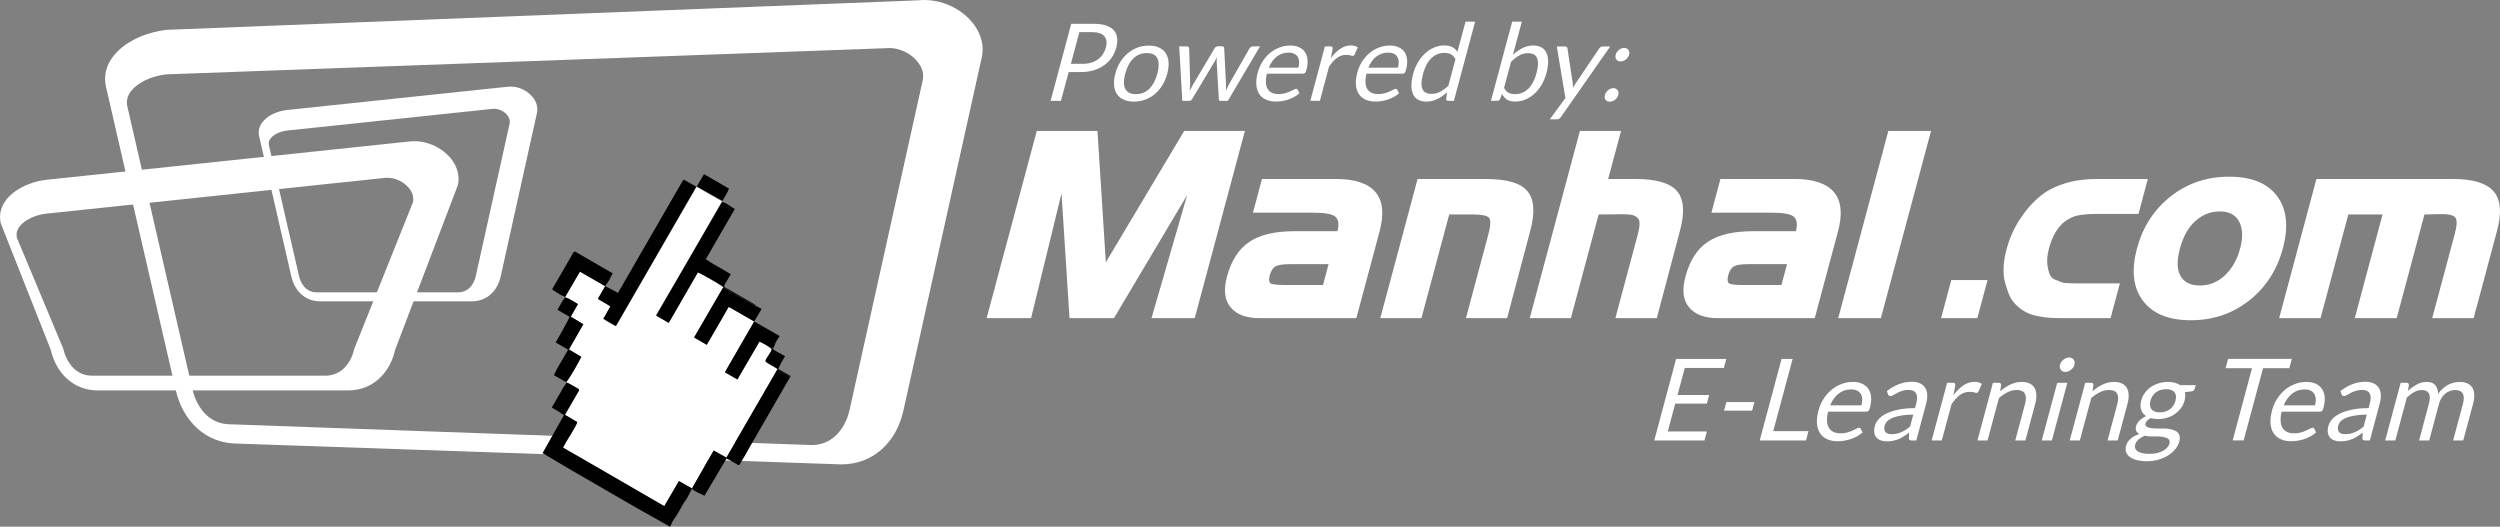 <?xml version="1.0" encoding="utf-8"?>
<!-- Generator: Adobe Illustrator 16.0.0, SVG Export Plug-In . SVG Version: 6.00 Build 0)  -->
<!DOCTYPE svg PUBLIC "-//W3C//DTD SVG 1.1//EN" "http://www.w3.org/Graphics/SVG/1.1/DTD/svg11.dtd">
<svg version="1.1" id="Layer_1" xmlns="http://www.w3.org/2000/svg" xmlns:xlink="http://www.w3.org/1999/xlink" x="0px" y="0px"
	 width="157.041px" height="33.085px" viewBox="0 0 157.041 33.085" enable-background="new 0 0 157.041 33.085"
	 xml:space="preserve">
<rect x="0" y="0" width="157.041" height="33.085" fill="#808080" stroke="none"/>
<g id="Layer_x0020_1_1_">
	<path fill="#FFFFFF" d="M10.482,1.874L57.688,0.02c0.348-0.037,0.695-0.021,1.031,0.039c0.746,0.129,1.445,0.477,1.977,0.953
		c0.541,0.486,0.92,1.111,1.01,1.783C61.74,3.061,61.73,3.334,61.67,3.61l-4.926,22.202c-0.207,0.932-0.666,1.799-1.361,2.416
		c-0.656,0.582-1.506,0.943-2.543,0.943l-37.9-1.305c-1.029,0-1.875-0.359-2.527-0.938l-0.002-0.002
		c-0.695-0.617-1.156-1.484-1.369-2.416L6.662,5.469C6.645,5.385,6.631,5.313,6.621,5.252C6.504,4.364,6.92,3.6,7.617,3.014
		c0.639-0.533,1.527-0.912,2.432-1.076C10.205,1.909,10.35,1.887,10.482,1.874z M55.648,3.028L10.461,4.67
		c-0.111,0.012-0.211,0.025-0.299,0.041C9.537,4.825,8.936,5.079,8.514,5.432C8.145,5.743,7.922,6.131,7.979,6.565
		C7.984,6.61,7.99,6.645,7.996,6.672l4.084,17.758c0.152,0.662,0.465,1.266,0.93,1.68c0.377,0.334,0.867,0.543,1.461,0.543
		l36.508,1.303c0.596,0,1.088-0.209,1.469-0.547c0.463-0.412,0.775-1.014,0.922-1.672l4.594-20.704
		c0.027-0.137,0.033-0.273,0.016-0.408C57.93,4.258,57.715,3.909,57.4,3.627c-0.32-0.291-0.74-0.502-1.184-0.578
		C56.027,3.016,55.838,3.008,55.648,3.028z"/>
	<path fill="#FFFFFF" d="M18.045,6.909l13.84-1.461c0.16-0.018,0.32-0.01,0.477,0.016c0.346,0.063,0.67,0.223,0.912,0.441
		c0.254,0.227,0.428,0.516,0.471,0.826c0.016,0.123,0.012,0.248-0.018,0.375l-2.277,10.268c-0.096,0.43-0.309,0.834-0.629,1.117
		c-0.303,0.27-0.699,0.438-1.176,0.438h-9.537c-0.479,0-0.869-0.168-1.172-0.436h-0.002c-0.318-0.285-0.531-0.688-0.631-1.117
		l-2.023-8.807c-0.01-0.037-0.016-0.072-0.02-0.1c-0.055-0.41,0.137-0.764,0.461-1.035c0.295-0.248,0.705-0.422,1.123-0.498
		C17.916,6.924,17.982,6.915,18.045,6.909z M30.943,6.838L18.035,8.2c-0.053,0.004-0.1,0.014-0.139,0.02
		c-0.289,0.051-0.566,0.17-0.764,0.334c-0.17,0.143-0.273,0.324-0.246,0.523c0.004,0.021,0.004,0.037,0.008,0.049l1.889,8.213
		c0.07,0.307,0.215,0.584,0.432,0.777c0.172,0.152,0.4,0.248,0.672,0.248h8.898c0.271,0,0.502-0.096,0.678-0.252
		c0.213-0.189,0.357-0.467,0.424-0.771l2.125-9.575c0.016-0.063,0.018-0.127,0.008-0.189c-0.023-0.17-0.123-0.334-0.266-0.463
		c-0.15-0.133-0.344-0.229-0.549-0.266C31.119,6.833,31.029,6.829,30.943,6.838z"/>
	<g id="_1849662416_1_">
		<path fill="#FFFFFF" d="M37.904,20.021l0.439-0.779l-0.789-0.467l0.463-0.799l-1.59-0.912L35.51,18.64l-0.006,0.029
			c0.281,0.102,0.537,0.277,0.799,0.432l-0.449,0.793l0.789,0.475l-0.908,1.582l0.781,0.467c-0.254,0.488-0.625,1.17-0.951,1.592
			l0.035,0.018c0.199,0.086,0.385,0.201,0.572,0.309c0.271,0.16,0.26,0.084,0.023,0.494c-0.234,0.412-0.473,0.818-0.709,1.229
			l0.775,0.457c-0.033,0.201-0.742,1.289-0.889,1.602l6.354,3.678l0.92-1.576l0.82,0.465l1.361-2.391l0.801,0.445l3.211-5.547
			c-0.104-0.123-0.75-0.408-0.754-0.502c-0.004-0.18,0.422-0.605,0.383-0.775c-0.145-0.135-0.576-0.385-0.762-0.455l-1.387,2.377
			l-0.783-0.453l1.84-3.188l-1.6-0.92l-1.381,2.385l-0.795-0.461l1.838-3.166c-0.111-0.113-1.428-0.871-1.6-0.924l-1.832,3.174
			l-0.785-0.459c-0.002-0.084,0.055-0.154,0.102-0.234c1.34-2.262,2.711-4.668,4.027-6.946l-1.592-0.906l-5.063,8.754
			c-0.254-0.074-0.758-0.43-0.764-0.434L37.904,20.021z"/>
		<path fill="#010101" d="M35.6,24.026c-0.072,0.127-0.146,0.193-0.236,0.355l-0.703,1.221c0.127,0.076,0.262,0.148,0.391,0.225
			c0.143,0.086,0.203,0.152,0.373,0.252c-0.471,0.816-0.871,1.568-1.342,2.381c0.668,0.387,1.275,0.771,1.965,1.166l4.025,2.326
			c0.697,0.402,1.344,0.742,2.018,1.133c0.115-0.201,0.146-0.361,0.32-0.578c0.146-0.184,0.389-0.658,0.541-0.914
			c0.078-0.133,0.113-0.141,0.193-0.275c0.133-0.223,0.189-0.387,0.326-0.625c0.131,0.188,0.578,0.334,0.781,0.451
			c0.463-0.801,0.912-1.521,1.379-2.33c0.242,0.074,0.463,0.25,0.674,0.361c0.119,0.059,0.123,0.059,0.193-0.053
			c0.182-0.285,0.363-0.633,0.535-0.932c0.352-0.611,0.703-1.221,1.057-1.834l1.549-2.684c-0.215-0.127-0.633-0.328-0.799-0.482
			l-3.211,5.547l-0.801-0.445l-1.361,2.391l-0.82-0.465l-0.92,1.576l-6.354-3.678c0.146-0.313,0.855-1.4,0.889-1.602l-0.775-0.457
			c0.236-0.41,0.475-0.816,0.709-1.229c0.236-0.41,0.248-0.334-0.023-0.494C35.984,24.228,35.799,24.112,35.6,24.026z"/>
		<path fill="#010101" d="M38.018,17.976l-0.463,0.799l0.789,0.467l-0.439,0.779l0.783,0.453l5.047-8.75l-0.777-0.441
			c-0.006,0.006-0.01,0.006-0.018,0.014l-0.035,0.029c-0.002,0.008-0.008,0.014-0.014,0.021l-4.074,7.053
			C38.527,18.233,38.303,18.122,38.018,17.976z"/>
		<path fill="#010101" d="M45.367,12.676l-4.145,7.147l0.785,0.459l1.832-3.174c0.172,0.053,1.488,0.811,1.6,0.924
			c0.176,0.18,1.68,0.994,2.018,1.189c0.006-0.041,0.064-0.025-0.115-0.137l-1.59-0.914c-0.383-0.215-0.352-0.066,0.156-0.949
			l-1.195-0.692c-0.158-0.09-0.205-0.15-0.375-0.25l1.818-3.15c-0.205-0.115-0.332-0.24-0.598-0.377
			C45.447,12.698,45.463,12.727,45.367,12.676z"/>
		<path fill="#010101" d="M47.377,20.194l0.461-0.785c-0.121-0.07-0.25-0.168-0.381-0.188c-0.338-0.195-1.842-1.01-2.018-1.189
			l-1.838,3.166l0.795,0.461l1.381-2.385L47.377,20.194z"/>
		<path fill="#010101" d="M35.504,18.669c-0.068,0.113-0.096,0.109-0.25,0.377c-0.08,0.139-0.16,0.275-0.238,0.414l0.756,0.438
			c-0.074,0.246-0.744,1.398-0.867,1.615l0.781,0.451l-0.691,1.195c-0.1,0.172-0.117,0.262-0.203,0.406l0.773,0.443
			c0.326-0.422,0.697-1.104,0.951-1.592l-0.781-0.467l0.908-1.582l-0.789-0.475l0.449-0.793
			C36.041,18.946,35.785,18.771,35.504,18.669z"/>
		<path fill="#010101" d="M35.51,18.64l0.918-1.576l1.59,0.912l0.252-0.377c0.068-0.139,0.117-0.258,0.217-0.43l-2.125-1.229
			c-0.342-0.199-0.258-0.23-0.531,0.246l-1.016,1.758c-0.107,0.178-0.186,0.215-0.023,0.316
			C34.943,18.358,35.381,18.642,35.51,18.64z"/>
		<path fill="#010101" d="M48.469,21.913c0.121-0.006,0.021,0.037,0.121-0.082c0.006-0.008,0.061-0.105,0.07-0.123
			c0.029-0.197,0.209-0.422,0.314-0.602l-1.598-0.912l-1.84,3.188l0.783,0.453l1.387-2.377
			C47.893,21.528,48.324,21.778,48.469,21.913z"/>
		<path fill="#010101" d="M45.379,12.618c0.141-0.246,0.342-0.539,0.41-0.771l-1.566-0.908l-0.453,0.771L45.379,12.618z"/>
		<path fill="#010101" d="M48.469,21.913c0.039,0.17-0.387,0.596-0.383,0.775c0.004,0.094,0.65,0.379,0.754,0.502
			c0.166,0.154,0.584,0.355,0.799,0.482l-1.549,2.684l1.578-2.734l-0.781-0.449c0.07-0.125,0.096-0.223,0.186-0.381
			c0.082-0.137,0.162-0.277,0.242-0.416c-0.867-0.5-0.826-0.373-0.654-0.668c-0.01,0.018-0.064,0.115-0.07,0.123
			C48.49,21.95,48.59,21.907,48.469,21.913z"/>
	</g>
	<path fill="#FFFFFF" d="M75.049,19.985h-2.715l2.238-7.729l-4.598,7.729h-2.791l-0.502-7.84l-1.912,7.84h-2.793l3.152-11.762h3.811
		l0.525,8.254l4.924-8.254h3.813L75.049,19.985z M85.201,19.985h-6.072c-0.844,0-1.451-0.225-1.822-0.678
		c-0.383-0.443-0.457-1.086-0.232-1.934c0.273-1.016,0.746-1.745,1.414-2.186c0.664-0.443,1.613-0.664,2.844-0.664h2.68
		c0.115-0.422,0.072-0.725-0.127-0.91c-0.205-0.17-0.66-0.252-1.357-0.252h-3.822l0.564-2.117h4.652c1.182,0,2.008,0.273,2.477,0.82
		s0.553,1.375,0.256,2.488L85.201,19.985z M83.107,17.901l0.35-1.309h-2.373c-0.473,0-0.793,0.045-0.957,0.137
		c-0.166,0.092-0.287,0.283-0.365,0.574c-0.059,0.215-0.053,0.373,0.021,0.473c0.041,0.043,0.129,0.072,0.262,0.092
		c0.135,0.021,0.311,0.033,0.525,0.033H83.107z M94.67,19.985h-2.584l1.402-5.243c0.15-0.559,0.168-0.912,0.049-1.064
		c-0.133-0.137-0.453-0.205-0.945-0.205h-1.557l-1.746,6.512h-2.584l2.342-8.741h4.299c1.313,0,2.184,0.254,2.604,0.768
		c0.424,0.514,0.484,1.338,0.178,2.479L94.67,19.985z M104.074,19.985h-2.602l1.406-5.25c0.141-0.521,0.148-0.861,0.021-1.018
		c-0.088-0.09-0.193-0.156-0.32-0.199c-0.139-0.039-0.344-0.061-0.611-0.061l-1.547,0.016l-1.744,6.512h-2.584l3.152-11.762h2.584
		l-0.811,3.021h1.729c1.293,0,2.158,0.254,2.594,0.756c0.436,0.506,0.498,1.334,0.191,2.486L104.074,19.985z M113.996,19.985h-6.07
		c-0.842,0-1.451-0.225-1.822-0.678c-0.381-0.443-0.457-1.086-0.23-1.934c0.271-1.016,0.744-1.745,1.41-2.186
		c0.668-0.443,1.615-0.664,2.846-0.664h2.68c0.115-0.422,0.072-0.725-0.127-0.91c-0.205-0.17-0.66-0.252-1.357-0.252h-3.822
		l0.566-2.117h4.65c1.182,0,2.008,0.273,2.477,0.82s0.555,1.375,0.256,2.488L113.996,19.985z M111.904,17.901l0.352-1.309h-2.373
		c-0.475,0-0.795,0.045-0.957,0.137c-0.17,0.092-0.291,0.283-0.367,0.574c-0.059,0.215-0.051,0.373,0.021,0.473
		c0.041,0.043,0.127,0.072,0.264,0.092c0.133,0.021,0.309,0.033,0.523,0.033H111.904z M118.15,19.985h-2.68l3.15-11.762h2.682
		L118.15,19.985z M124.209,19.985h-2.277l0.641-2.391h2.277L124.209,19.985z M132.578,19.985h-3.16
		c-0.387,0-0.734-0.021-1.039-0.064c-0.297-0.041-0.572-0.094-0.818-0.182c-0.441-0.156-0.82-0.436-1.123-0.82
		c-0.141-0.178-0.24-0.406-0.33-0.662c-0.086-0.248-0.176-0.516-0.221-0.805c-0.039-0.279-0.035-0.566-0.014-0.861
		c0.023-0.29,0.086-0.61,0.18-0.958c0.174-0.65,0.443-1.268,0.816-1.84c0.365-0.563,0.803-1.084,1.35-1.52
		c0.453-0.361,0.984-0.598,1.549-0.77c0.563-0.17,1.227-0.26,1.994-0.26h3.156l-0.586,2.195h-2.523
		c-0.521,0-0.955,0.027-1.285,0.096c-0.33,0.07-0.602,0.215-0.828,0.389c-0.438,0.332-0.775,0.898-0.994,1.709
		c-0.119,0.451-0.135,0.838-0.07,1.153c0.061,0.307,0.143,0.658,0.439,0.773l0.461,0.184c0.127,0.049,0.277,0.035,0.418,0.047
		c0.152,0.01,0.383,0.014,0.691,0.014h2.521L132.578,19.985z M143.402,15.6c-0.367,1.37-1.078,2.463-2.129,3.286
		c-1.045,0.818-2.264,1.23-3.656,1.23c-1.402,0-2.398-0.416-3.01-1.23c-0.609-0.811-0.738-1.9-0.367-3.286
		c0.361-1.354,1.074-2.445,2.123-3.271c1.037-0.814,2.258-1.23,3.668-1.23c1.393,0,2.395,0.404,3.004,1.215
		C143.648,13.129,143.77,14.225,143.402,15.6z M140.719,15.6c0.193-0.725,0.156-1.289-0.08-1.707
		c-0.223-0.4-0.611-0.613-1.207-0.613c-0.59,0-1.096,0.215-1.537,0.613c-0.426,0.385-0.754,0.951-0.957,1.707
		c-0.104,0.391-0.146,0.721-0.145,0.987c0,0.283,0.057,0.535,0.178,0.748c0.229,0.398,0.635,0.598,1.213,0.598
		c0.598,0,1.102-0.207,1.535-0.598C140.18,16.921,140.52,16.346,140.719,15.6z M155.385,19.985h-2.602l1.4-5.227
		c0.145-0.535,0.182-0.91,0.061-1.08c-0.119-0.166-0.451-0.238-0.938-0.229l-1.01,0.023l-1.744,6.512h-2.633l1.744-6.512h-2.15
		l-1.744,6.512h-2.6l2.34-8.741h8.57c1.248,0,2.1,0.256,2.553,0.768c0.455,0.514,0.529,1.338,0.225,2.479L155.385,19.985z"/>
	<path fill="#FFFFFF" d="M2.953,11.29l22.781-2.404c0.264-0.027,0.527-0.018,0.783,0.027c0.568,0.1,1.1,0.365,1.506,0.729
		c0.412,0.369,0.697,0.846,0.766,1.357c0.029,0.203,0.021,0.41-0.023,0.617l-3.943,10.35c-0.156,0.713-0.506,1.371-1.035,1.844
		c-0.498,0.441-1.148,0.715-1.934,0.715H6.152c-0.783,0-1.428-0.273-1.922-0.715H4.229c-0.529-0.471-0.879-1.129-1.041-1.838
		l-3.141-7.948c-0.014-0.063-0.025-0.117-0.031-0.164c-0.092-0.676,0.229-1.258,0.756-1.703c0.488-0.406,1.162-0.695,1.852-0.82
		C2.742,11.317,2.854,11.301,2.953,11.29z M24.182,11.174L2.939,13.417c-0.086,0.01-0.162,0.02-0.229,0.031
		c-0.475,0.086-0.932,0.279-1.256,0.549c-0.281,0.236-0.451,0.533-0.406,0.861c0.006,0.035,0.008,0.063,0.014,0.082l2.914,6.969
		c0.117,0.504,0.355,0.963,0.709,1.279c0.287,0.254,0.66,0.412,1.111,0.412h14.639c0.453,0,0.828-0.16,1.117-0.416
		c0.352-0.314,0.588-0.771,0.701-1.271l3.689-9.211c0.021-0.104,0.025-0.209,0.01-0.311c-0.035-0.279-0.199-0.547-0.438-0.76
		c-0.244-0.221-0.564-0.381-0.902-0.439C24.471,11.167,24.324,11.161,24.182,11.174z"/>
	<path fill="#FFFFFF" d="M67.129,4.528l-0.484,1.807h-0.65l1.295-4.838h1.428c0.307,0,0.563,0.035,0.77,0.107
		c0.207,0.07,0.367,0.17,0.48,0.303c0.113,0.131,0.184,0.287,0.205,0.473c0.025,0.184,0.006,0.391-0.055,0.617
		c-0.063,0.227-0.156,0.432-0.283,0.619c-0.129,0.186-0.287,0.348-0.477,0.482c-0.188,0.135-0.404,0.24-0.65,0.316
		c-0.244,0.074-0.512,0.113-0.803,0.113H67.129z M67.268,4.008h0.777c0.186,0,0.357-0.025,0.512-0.076
		c0.158-0.049,0.297-0.119,0.418-0.207c0.119-0.088,0.221-0.193,0.303-0.318c0.084-0.125,0.145-0.26,0.186-0.408
		c0.082-0.307,0.053-0.549-0.094-0.723c-0.143-0.172-0.406-0.258-0.791-0.258h-0.775L67.268,4.008z"/>
	<path id="_x31__1_" fill="#FFFFFF" d="M72.166,2.864c0.25,0,0.465,0.041,0.645,0.125c0.178,0.082,0.316,0.201,0.418,0.354
		c0.098,0.154,0.158,0.338,0.176,0.557c0.016,0.215-0.014,0.457-0.084,0.727c-0.072,0.27-0.174,0.514-0.307,0.729
		c-0.135,0.217-0.291,0.4-0.473,0.553c-0.184,0.152-0.385,0.271-0.607,0.352c-0.223,0.082-0.463,0.123-0.711,0.123
		S70.76,6.34,70.582,6.258c-0.182-0.08-0.32-0.199-0.422-0.352C70.057,5.754,70,5.571,69.982,5.354
		c-0.02-0.215,0.006-0.459,0.08-0.729c0.07-0.27,0.174-0.512,0.307-0.727c0.137-0.219,0.295-0.402,0.479-0.557
		c0.182-0.152,0.387-0.271,0.609-0.354C71.682,2.905,71.916,2.864,72.166,2.864z M71.35,5.913c0.338,0,0.619-0.111,0.848-0.338
		c0.227-0.227,0.393-0.543,0.502-0.949c0.107-0.406,0.111-0.725,0.006-0.951c-0.105-0.229-0.326-0.34-0.664-0.34
		c-0.172,0-0.328,0.027-0.469,0.086c-0.143,0.059-0.27,0.143-0.385,0.254c-0.113,0.109-0.211,0.246-0.297,0.406
		c-0.084,0.162-0.154,0.342-0.209,0.545C70.629,4.829,70.6,5.012,70.6,5.17c-0.002,0.158,0.023,0.295,0.082,0.404
		c0.055,0.109,0.135,0.191,0.246,0.25C71.037,5.883,71.18,5.913,71.35,5.913z"/>
	<path id="_x32__1_" fill="#FFFFFF" d="M74.074,2.915h0.475c0.049,0,0.086,0.012,0.111,0.037s0.039,0.053,0.039,0.088l0.064,2.201
		c-0.002,0.082-0.008,0.16-0.012,0.236c-0.004,0.074-0.012,0.148-0.02,0.227c0.039-0.078,0.078-0.152,0.121-0.227
		c0.043-0.076,0.086-0.154,0.133-0.236l1.316-2.215c0.021-0.035,0.049-0.061,0.082-0.086c0.035-0.021,0.072-0.033,0.115-0.033h0.26
		c0.047,0,0.08,0.012,0.104,0.033c0.021,0.025,0.035,0.051,0.037,0.086l0.111,2.215c0.004,0.078,0.006,0.156,0.004,0.232
		s-0.004,0.152-0.006,0.229c0.031-0.076,0.068-0.154,0.107-0.234s0.078-0.156,0.117-0.227l1.258-2.201
		c0.021-0.037,0.051-0.066,0.09-0.088c0.037-0.025,0.076-0.037,0.119-0.037h0.451l-2.023,3.42h-0.475
		c-0.059,0-0.09-0.037-0.09-0.113L76.43,3.899c-0.006-0.051-0.006-0.104-0.002-0.154c0.004-0.055,0.006-0.105,0.008-0.156
		c-0.025,0.051-0.049,0.102-0.076,0.156c-0.025,0.055-0.055,0.109-0.086,0.16l-1.387,2.316c-0.047,0.076-0.1,0.113-0.168,0.113
		h-0.451L74.074,2.915z"/>
	<path id="_x33__1_" fill="#FFFFFF" d="M81.055,2.86c0.207,0,0.387,0.035,0.541,0.105c0.154,0.068,0.277,0.166,0.369,0.295
		s0.148,0.291,0.166,0.482c0.021,0.189-0.002,0.406-0.066,0.648c-0.025,0.096-0.053,0.158-0.082,0.189s-0.07,0.049-0.127,0.049
		h-2.273c-0.055,0.215-0.074,0.404-0.063,0.564c0.01,0.16,0.049,0.293,0.113,0.4c0.066,0.107,0.156,0.186,0.271,0.24
		c0.117,0.053,0.258,0.078,0.418,0.078c0.15,0,0.287-0.018,0.406-0.053c0.117-0.035,0.221-0.072,0.311-0.113
		s0.166-0.076,0.229-0.111c0.063-0.037,0.111-0.055,0.15-0.055c0.049,0,0.082,0.021,0.1,0.059l0.109,0.219
		c-0.1,0.09-0.209,0.168-0.33,0.234s-0.244,0.119-0.375,0.164c-0.129,0.041-0.26,0.072-0.393,0.096
		c-0.131,0.021-0.258,0.029-0.383,0.029c-0.234,0-0.441-0.039-0.619-0.119s-0.318-0.195-0.424-0.35
		c-0.102-0.154-0.164-0.346-0.184-0.574c-0.021-0.227,0.01-0.488,0.088-0.783c0.064-0.238,0.16-0.461,0.289-0.668
		c0.127-0.207,0.281-0.387,0.459-0.539s0.377-0.27,0.6-0.357C80.574,2.903,80.809,2.86,81.055,2.86z M80.951,3.305
		c-0.289,0-0.541,0.084-0.752,0.25s-0.377,0.398-0.496,0.697h1.857c0.039-0.143,0.055-0.27,0.045-0.383
		C81.6,3.754,81.57,3.655,81.518,3.569c-0.051-0.082-0.123-0.148-0.219-0.193C81.205,3.329,81.088,3.305,80.951,3.305z"/>
	<path id="_x34__1_" fill="#FFFFFF" d="M82.309,6.334l0.916-3.42h0.346c0.064,0,0.107,0.014,0.123,0.039
		c0.02,0.027,0.021,0.072,0.014,0.137l-0.109,0.566c0.184-0.254,0.383-0.451,0.592-0.59c0.209-0.143,0.43-0.213,0.662-0.213
		c0.096,0,0.176,0.012,0.248,0.033c0.07,0.021,0.133,0.051,0.188,0.092L85.09,3.426c-0.033,0.057-0.074,0.086-0.129,0.086
		c-0.031,0-0.076-0.012-0.137-0.033c-0.059-0.021-0.146-0.033-0.264-0.033c-0.209,0-0.4,0.066-0.576,0.191
		c-0.174,0.129-0.342,0.313-0.5,0.555L82.91,6.334H82.309z"/>
	<path id="_x35__1_" fill="#FFFFFF" d="M87.313,2.86c0.203,0,0.383,0.035,0.539,0.105c0.154,0.068,0.277,0.166,0.369,0.295
		s0.146,0.291,0.166,0.482c0.021,0.189-0.002,0.406-0.066,0.648c-0.027,0.096-0.053,0.158-0.082,0.189
		c-0.027,0.031-0.07,0.049-0.127,0.049h-2.273c-0.055,0.215-0.076,0.404-0.064,0.564c0.01,0.16,0.049,0.293,0.113,0.4
		c0.066,0.107,0.158,0.186,0.275,0.24c0.115,0.053,0.254,0.078,0.416,0.078c0.152,0,0.287-0.018,0.404-0.053
		c0.119-0.035,0.223-0.072,0.313-0.113c0.088-0.041,0.166-0.076,0.229-0.111c0.061-0.037,0.111-0.055,0.148-0.055
		c0.051,0,0.084,0.021,0.1,0.059l0.109,0.219c-0.096,0.09-0.207,0.168-0.328,0.234s-0.246,0.119-0.375,0.164
		c-0.129,0.041-0.26,0.072-0.393,0.096c-0.133,0.021-0.26,0.029-0.383,0.029c-0.236,0-0.443-0.039-0.621-0.119
		s-0.318-0.195-0.422-0.35c-0.102-0.154-0.166-0.346-0.186-0.574c-0.02-0.227,0.01-0.488,0.088-0.783
		c0.064-0.238,0.162-0.461,0.289-0.668C85.68,3.68,85.834,3.5,86.01,3.348c0.178-0.152,0.377-0.27,0.6-0.357
		C86.83,2.903,87.064,2.86,87.313,2.86z M87.205,3.305c-0.287,0-0.539,0.084-0.752,0.25c-0.211,0.166-0.377,0.398-0.496,0.697h1.859
		c0.037-0.143,0.053-0.27,0.045-0.383c-0.008-0.115-0.037-0.215-0.088-0.301c-0.051-0.082-0.125-0.148-0.219-0.193
		C87.461,3.329,87.344,3.305,87.205,3.305z"/>
	<path id="_x36__1_" fill="#FFFFFF" d="M90.969,6.334c-0.086,0-0.127-0.041-0.127-0.123l0.057-0.416
		c-0.195,0.178-0.398,0.318-0.615,0.428c-0.215,0.105-0.447,0.158-0.689,0.158c-0.195,0-0.363-0.037-0.504-0.113
		c-0.137-0.074-0.244-0.186-0.318-0.33c-0.072-0.146-0.111-0.33-0.113-0.549c-0.002-0.217,0.035-0.469,0.111-0.754
		c0.066-0.25,0.162-0.484,0.291-0.703c0.125-0.219,0.271-0.404,0.443-0.564c0.17-0.162,0.357-0.287,0.564-0.377
		c0.205-0.092,0.424-0.137,0.656-0.137c0.211,0,0.377,0.037,0.508,0.105c0.131,0.072,0.236,0.172,0.318,0.299l0.508-1.895h0.602
		l-1.332,4.971H90.969z M89.922,5.897c0.195,0,0.381-0.047,0.553-0.137s0.34-0.215,0.508-0.379l0.443-1.656
		c-0.07-0.148-0.162-0.252-0.279-0.313c-0.115-0.059-0.254-0.09-0.412-0.09c-0.318,0-0.596,0.113-0.828,0.342
		c-0.232,0.227-0.402,0.551-0.516,0.973c-0.061,0.223-0.094,0.414-0.096,0.572c-0.006,0.158,0.016,0.289,0.063,0.393
		c0.047,0.102,0.117,0.178,0.213,0.223C89.666,5.872,89.785,5.897,89.922,5.897z"/>
	<path id="_x37__1_" fill="#FFFFFF" d="M93.656,6.334l1.334-4.971h0.605l-0.559,2.08c0.189-0.176,0.391-0.318,0.602-0.424
		s0.436-0.16,0.67-0.16c0.199,0,0.369,0.037,0.508,0.111c0.141,0.076,0.246,0.186,0.318,0.334c0.072,0.146,0.111,0.328,0.113,0.547
		c0.004,0.217-0.033,0.467-0.109,0.75c-0.068,0.254-0.164,0.486-0.291,0.705c-0.125,0.219-0.271,0.406-0.441,0.564
		s-0.357,0.283-0.566,0.373c-0.207,0.092-0.426,0.137-0.656,0.137c-0.219,0-0.396-0.041-0.527-0.127s-0.234-0.207-0.307-0.361
		l-0.113,0.313c-0.041,0.086-0.104,0.129-0.191,0.129H93.656z M95.984,3.34c-0.193,0-0.379,0.047-0.549,0.143
		c-0.174,0.094-0.348,0.229-0.516,0.402l-0.438,1.629c0.068,0.146,0.16,0.25,0.277,0.311c0.113,0.059,0.254,0.088,0.414,0.088
		c0.32,0,0.596-0.111,0.83-0.34c0.229-0.227,0.402-0.551,0.514-0.971c0.061-0.225,0.092-0.416,0.096-0.574
		c0.004-0.16-0.02-0.291-0.066-0.395c-0.045-0.102-0.117-0.176-0.211-0.223C96.238,3.362,96.123,3.34,95.984,3.34z"/>
	<path id="_x38__1_" fill="#FFFFFF" d="M98.053,7.348c-0.033,0.045-0.066,0.08-0.104,0.107c-0.039,0.027-0.09,0.041-0.152,0.041
		h-0.445l0.982-1.338l-0.541-3.24h0.52c0.051,0,0.088,0.014,0.111,0.039c0.021,0.023,0.035,0.055,0.039,0.086l0.33,2.18
		c0.008,0.051,0.012,0.102,0.012,0.15c0.002,0.051,0,0.104-0.002,0.154c0.031-0.051,0.059-0.104,0.088-0.154
		c0.031-0.049,0.063-0.102,0.096-0.152l1.471-2.178c0.023-0.035,0.055-0.066,0.096-0.09c0.037-0.023,0.076-0.035,0.113-0.035h0.48
		L98.053,7.348z"/>
	<path id="_x39__1_" fill="#FFFFFF" d="M100.816,5.965c0.014-0.059,0.039-0.115,0.076-0.164c0.035-0.055,0.076-0.098,0.125-0.139
		c0.045-0.037,0.098-0.068,0.156-0.09c0.057-0.023,0.115-0.035,0.174-0.035c0.057,0,0.109,0.012,0.156,0.035
		c0.045,0.021,0.082,0.053,0.111,0.09c0.027,0.041,0.045,0.084,0.055,0.139c0.006,0.049,0.002,0.105-0.016,0.164
		c-0.016,0.063-0.041,0.117-0.076,0.17c-0.035,0.049-0.076,0.094-0.127,0.133c-0.047,0.037-0.1,0.066-0.156,0.088
		c-0.059,0.021-0.117,0.033-0.176,0.033c-0.057,0-0.111-0.012-0.156-0.033s-0.082-0.051-0.109-0.088
		c-0.025-0.039-0.045-0.084-0.051-0.133C100.795,6.083,100.799,6.028,100.816,5.965z M101.494,3.434
		c0.014-0.057,0.041-0.113,0.076-0.166c0.035-0.049,0.076-0.096,0.123-0.133c0.047-0.041,0.1-0.07,0.158-0.094
		c0.057-0.021,0.115-0.031,0.174-0.031s0.111,0.01,0.156,0.031c0.045,0.023,0.082,0.053,0.109,0.094
		c0.029,0.037,0.047,0.084,0.055,0.133c0.008,0.053,0.002,0.109-0.012,0.166c-0.018,0.063-0.043,0.119-0.078,0.168
		c-0.033,0.053-0.076,0.098-0.125,0.135c-0.049,0.039-0.102,0.068-0.16,0.09c-0.057,0.021-0.115,0.031-0.174,0.031
		c-0.057,0-0.109-0.01-0.156-0.031s-0.08-0.051-0.109-0.09c-0.025-0.037-0.043-0.082-0.051-0.135
		C101.471,3.553,101.477,3.497,101.494,3.434z"/>
	<path fill="#FFFFFF" d="M108.438,22.548l-0.15,0.564h-2.455l-0.457,1.699h1.988l-0.145,0.543h-1.988l-0.469,1.75h2.455l-0.15,0.563
		h-3.152l1.371-5.119H108.438z M108.445,25.255h1.762l-0.145,0.543h-1.762L108.445,25.255z M111.389,27.083h2.213l-0.156,0.584
		h-2.906l1.371-5.119h0.693L111.389,27.083z M116.396,23.991c0.217,0,0.406,0.037,0.57,0.109c0.164,0.074,0.295,0.178,0.391,0.314
		s0.156,0.307,0.178,0.508c0.02,0.203-0.004,0.432-0.074,0.689c-0.027,0.1-0.055,0.166-0.084,0.201
		c-0.031,0.031-0.076,0.047-0.137,0.047h-2.406c-0.057,0.23-0.078,0.43-0.066,0.598c0.012,0.172,0.053,0.311,0.121,0.426
		c0.07,0.113,0.168,0.197,0.291,0.254c0.121,0.057,0.27,0.084,0.441,0.084c0.158,0,0.303-0.02,0.428-0.057s0.232-0.078,0.33-0.121
		c0.094-0.041,0.174-0.08,0.24-0.117c0.066-0.039,0.119-0.057,0.16-0.057c0.051,0,0.086,0.02,0.104,0.061L117,27.163
		c-0.105,0.096-0.221,0.178-0.35,0.248c-0.127,0.068-0.26,0.127-0.396,0.172s-0.275,0.078-0.416,0.102
		c-0.139,0.021-0.273,0.033-0.404,0.033c-0.248,0-0.469-0.043-0.656-0.127s-0.338-0.209-0.445-0.371
		c-0.109-0.164-0.176-0.365-0.197-0.607c-0.023-0.24,0.01-0.516,0.094-0.828c0.066-0.252,0.17-0.488,0.305-0.707
		c0.137-0.219,0.297-0.408,0.486-0.57c0.188-0.16,0.398-0.287,0.633-0.377C115.887,24.038,116.135,23.991,116.396,23.991z
		 M116.285,24.462c-0.307,0-0.572,0.088-0.797,0.268c-0.223,0.174-0.396,0.42-0.525,0.732h1.967
		c0.039-0.146,0.057-0.281,0.049-0.402c-0.008-0.123-0.039-0.23-0.094-0.318s-0.131-0.156-0.232-0.207
		C116.553,24.485,116.43,24.462,116.285,24.462z M120.375,27.667h-0.281c-0.061,0-0.109-0.008-0.141-0.027
		c-0.033-0.02-0.049-0.063-0.043-0.123l0.018-0.338c-0.117,0.086-0.23,0.164-0.34,0.232s-0.219,0.127-0.33,0.172
		c-0.113,0.045-0.229,0.082-0.348,0.105c-0.121,0.025-0.25,0.037-0.387,0.037c-0.141,0-0.266-0.021-0.379-0.061
		c-0.111-0.039-0.203-0.098-0.271-0.178c-0.07-0.078-0.115-0.178-0.135-0.301c-0.021-0.119-0.012-0.262,0.033-0.426
		c0.037-0.145,0.113-0.283,0.229-0.416s0.271-0.25,0.475-0.354c0.203-0.102,0.453-0.188,0.754-0.252
		c0.303-0.066,0.658-0.1,1.066-0.1l0.076-0.283c0.076-0.283,0.072-0.496-0.008-0.641c-0.082-0.145-0.242-0.219-0.477-0.219
		c-0.154,0-0.289,0.021-0.406,0.059c-0.115,0.041-0.219,0.084-0.311,0.131c-0.09,0.051-0.168,0.096-0.234,0.133
		c-0.066,0.041-0.129,0.061-0.182,0.061c-0.043,0-0.078-0.01-0.104-0.033c-0.027-0.023-0.045-0.051-0.057-0.084l-0.059-0.199
		c0.25-0.193,0.504-0.34,0.762-0.436s0.525-0.145,0.807-0.145c0.201,0,0.373,0.035,0.514,0.102c0.137,0.066,0.246,0.158,0.32,0.279
		c0.074,0.117,0.117,0.262,0.125,0.432c0.01,0.168-0.012,0.354-0.066,0.555L120.375,27.667z M118.834,27.274
		c0.111,0,0.215-0.012,0.314-0.033c0.098-0.021,0.195-0.055,0.287-0.096c0.094-0.039,0.186-0.09,0.275-0.148
		c0.092-0.059,0.182-0.125,0.273-0.199l0.201-0.752c-0.293,0-0.547,0.021-0.762,0.057c-0.213,0.039-0.393,0.084-0.537,0.145
		s-0.258,0.131-0.338,0.211c-0.078,0.082-0.133,0.174-0.16,0.273c-0.025,0.096-0.031,0.178-0.02,0.246
		c0.014,0.068,0.039,0.127,0.08,0.17c0.041,0.045,0.094,0.076,0.158,0.096C118.674,27.263,118.748,27.274,118.834,27.274z
		 M121.34,27.667l0.971-3.619h0.363c0.07,0,0.113,0.016,0.131,0.041c0.02,0.027,0.025,0.076,0.016,0.145l-0.117,0.6
		c0.195-0.268,0.404-0.477,0.627-0.625c0.223-0.15,0.455-0.225,0.699-0.225c0.1,0,0.188,0.014,0.262,0.035
		c0.076,0.023,0.143,0.057,0.199,0.098l-0.209,0.475c-0.031,0.061-0.076,0.09-0.135,0.09c-0.033,0-0.082-0.012-0.143-0.035
		c-0.064-0.021-0.158-0.033-0.283-0.033c-0.221,0-0.424,0.066-0.607,0.201s-0.361,0.328-0.529,0.586l-0.609,2.268H121.34z
		 M124.217,27.667l0.971-3.619h0.379c0.088,0,0.135,0.045,0.135,0.133l-0.057,0.393c0.205-0.174,0.42-0.314,0.641-0.42
		c0.223-0.109,0.461-0.162,0.717-0.162c0.195,0,0.363,0.033,0.496,0.098c0.133,0.066,0.234,0.16,0.305,0.279
		c0.066,0.121,0.105,0.264,0.111,0.436c0.008,0.168-0.016,0.355-0.07,0.561l-0.617,2.303h-0.637l0.617-2.303
		c0.074-0.275,0.07-0.488-0.014-0.639c-0.086-0.152-0.258-0.229-0.514-0.229c-0.188,0-0.375,0.045-0.563,0.135
		c-0.188,0.092-0.373,0.217-0.551,0.371l-0.715,2.664H124.217z M129.861,24.048l-0.969,3.619h-0.637l0.973-3.619H129.861z
		 M130.309,22.913c-0.016,0.063-0.043,0.121-0.082,0.172c-0.039,0.053-0.086,0.104-0.139,0.143c-0.051,0.043-0.111,0.076-0.172,0.1
		s-0.121,0.035-0.184,0.035s-0.115-0.012-0.164-0.035c-0.047-0.023-0.084-0.057-0.115-0.1c-0.031-0.039-0.051-0.09-0.061-0.143
		c-0.01-0.051-0.008-0.109,0.01-0.172c0.016-0.063,0.045-0.121,0.084-0.178c0.039-0.055,0.086-0.105,0.139-0.146
		s0.107-0.074,0.166-0.096c0.061-0.025,0.123-0.035,0.184-0.035c0.063,0,0.115,0.01,0.166,0.035
		c0.049,0.021,0.088,0.055,0.117,0.096c0.031,0.041,0.053,0.092,0.063,0.146C130.33,22.792,130.326,22.851,130.309,22.913z
		 M130.014,27.667l0.971-3.619h0.377c0.092,0,0.137,0.045,0.137,0.133l-0.055,0.393c0.201-0.174,0.416-0.314,0.641-0.42
		c0.219-0.109,0.459-0.162,0.713-0.162c0.197,0,0.363,0.033,0.498,0.098c0.133,0.066,0.234,0.16,0.305,0.279
		c0.068,0.121,0.105,0.264,0.113,0.436c0.006,0.168-0.018,0.355-0.072,0.561l-0.617,2.303h-0.637l0.617-2.303
		c0.074-0.275,0.068-0.488-0.014-0.639c-0.086-0.152-0.258-0.229-0.516-0.229c-0.188,0-0.373,0.045-0.559,0.135
		c-0.189,0.092-0.375,0.217-0.553,0.371l-0.715,2.664H130.014z M136.184,23.991c0.158,0,0.301,0.018,0.428,0.051
		c0.129,0.033,0.238,0.086,0.332,0.152h0.982l-0.063,0.236c-0.023,0.078-0.086,0.131-0.191,0.152l-0.426,0.057
		c0.041,0.156,0.033,0.328-0.018,0.518c-0.047,0.178-0.123,0.336-0.229,0.48c-0.107,0.143-0.232,0.268-0.383,0.369
		c-0.148,0.104-0.311,0.184-0.492,0.238c-0.178,0.053-0.367,0.08-0.564,0.08c-0.17,0-0.324-0.02-0.465-0.059
		c-0.088,0.047-0.158,0.1-0.213,0.156s-0.09,0.113-0.105,0.166c-0.023,0.09-0.006,0.156,0.051,0.201s0.139,0.08,0.248,0.098
		c0.109,0.021,0.236,0.031,0.381,0.031c0.146,0,0.293,0,0.447,0c0.15,0,0.293,0.012,0.432,0.039s0.256,0.07,0.354,0.129
		c0.1,0.061,0.168,0.143,0.209,0.25c0.041,0.105,0.037,0.244-0.008,0.414c-0.041,0.154-0.121,0.307-0.238,0.453
		c-0.117,0.148-0.262,0.277-0.439,0.393c-0.176,0.115-0.375,0.205-0.604,0.273s-0.475,0.104-0.738,0.104s-0.488-0.025-0.672-0.078
		c-0.186-0.051-0.332-0.123-0.439-0.211s-0.178-0.189-0.213-0.305c-0.033-0.115-0.033-0.236,0-0.363
		c0.047-0.178,0.145-0.33,0.291-0.455c0.148-0.125,0.328-0.225,0.545-0.299c-0.088-0.047-0.152-0.109-0.193-0.189
		c-0.037-0.08-0.041-0.186-0.004-0.318c0.014-0.053,0.035-0.107,0.07-0.164c0.033-0.055,0.078-0.109,0.133-0.164
		s0.115-0.105,0.184-0.156c0.072-0.049,0.15-0.092,0.236-0.131c-0.15-0.102-0.254-0.234-0.311-0.4
		c-0.059-0.166-0.055-0.359,0.004-0.58c0.047-0.176,0.125-0.338,0.23-0.482c0.107-0.145,0.234-0.27,0.383-0.369
		s0.314-0.18,0.496-0.234S135.984,23.991,136.184,23.991z M136.277,27.856c0.025-0.094,0.02-0.168-0.016-0.223
		c-0.035-0.057-0.092-0.1-0.168-0.129c-0.078-0.031-0.17-0.053-0.279-0.068c-0.107-0.016-0.225-0.023-0.346-0.023
		c-0.125,0-0.252,0-0.379,0c-0.129,0-0.248-0.016-0.355-0.047c-0.152,0.064-0.283,0.143-0.395,0.236
		c-0.107,0.092-0.18,0.203-0.215,0.332c-0.021,0.082-0.02,0.156,0.002,0.225c0.023,0.072,0.07,0.133,0.143,0.184
		c0.07,0.051,0.17,0.092,0.291,0.121c0.121,0.031,0.27,0.045,0.447,0.045c0.17,0,0.328-0.014,0.473-0.047
		c0.143-0.031,0.27-0.076,0.379-0.135c0.111-0.057,0.201-0.127,0.271-0.207C136.203,28.04,136.252,27.952,136.277,27.856z
		 M135.672,25.903c0.129,0,0.248-0.016,0.355-0.053c0.109-0.037,0.205-0.086,0.287-0.15c0.086-0.064,0.156-0.141,0.213-0.23
		c0.059-0.09,0.1-0.188,0.129-0.297c0.061-0.221,0.041-0.396-0.059-0.529c-0.1-0.129-0.279-0.195-0.535-0.195
		s-0.465,0.066-0.635,0.195c-0.17,0.133-0.285,0.309-0.346,0.529c-0.029,0.109-0.037,0.207-0.025,0.297
		c0.01,0.09,0.039,0.166,0.088,0.23c0.051,0.064,0.117,0.113,0.205,0.15C135.439,25.888,135.547,25.903,135.672,25.903z
		 M143.965,22.542l-0.156,0.586h-1.652l-1.217,4.535h-0.691l1.215-4.535h-1.66l0.158-0.586H143.965z M144.887,23.991
		c0.217,0,0.406,0.037,0.57,0.109c0.164,0.074,0.295,0.178,0.391,0.314s0.156,0.307,0.178,0.508c0.02,0.203-0.004,0.432-0.072,0.689
		c-0.027,0.1-0.055,0.166-0.088,0.201c-0.029,0.031-0.074,0.047-0.133,0.047h-2.406c-0.057,0.23-0.078,0.43-0.066,0.598
		c0.01,0.172,0.051,0.311,0.121,0.426c0.07,0.113,0.166,0.197,0.289,0.254c0.121,0.057,0.27,0.084,0.441,0.084
		c0.16,0,0.303-0.02,0.428-0.057c0.127-0.037,0.234-0.078,0.33-0.121c0.094-0.041,0.176-0.08,0.24-0.117
		c0.066-0.039,0.119-0.057,0.158-0.057c0.053,0,0.088,0.02,0.105,0.061l0.115,0.232c-0.102,0.096-0.219,0.178-0.346,0.248
		c-0.131,0.068-0.262,0.127-0.398,0.172s-0.275,0.078-0.416,0.102c-0.137,0.021-0.273,0.033-0.404,0.033
		c-0.25,0-0.469-0.043-0.656-0.127s-0.336-0.209-0.445-0.371c-0.111-0.164-0.176-0.365-0.197-0.607
		c-0.021-0.24,0.01-0.516,0.094-0.828c0.068-0.252,0.168-0.488,0.305-0.707s0.299-0.408,0.486-0.57
		c0.188-0.16,0.398-0.287,0.633-0.377C144.377,24.038,144.625,23.991,144.887,23.991z M144.775,24.462
		c-0.307,0-0.57,0.088-0.795,0.268c-0.225,0.174-0.398,0.42-0.527,0.732h1.969c0.039-0.146,0.055-0.281,0.045-0.402
		c-0.006-0.123-0.037-0.23-0.092-0.318s-0.131-0.156-0.23-0.207C145.045,24.485,144.92,24.462,144.775,24.462z M148.867,27.667
		h-0.281c-0.064,0-0.109-0.008-0.143-0.027s-0.047-0.063-0.043-0.123l0.02-0.338c-0.119,0.086-0.232,0.164-0.342,0.232
		c-0.107,0.068-0.219,0.127-0.332,0.172c-0.111,0.045-0.227,0.082-0.346,0.105c-0.119,0.025-0.25,0.037-0.387,0.037
		c-0.141,0-0.266-0.021-0.377-0.061c-0.113-0.039-0.205-0.098-0.273-0.178c-0.068-0.078-0.113-0.178-0.135-0.301
		c-0.023-0.119-0.01-0.262,0.033-0.426c0.039-0.145,0.115-0.283,0.229-0.416s0.273-0.25,0.477-0.354
		c0.201-0.102,0.453-0.188,0.754-0.252c0.299-0.066,0.656-0.1,1.066-0.1l0.074-0.283c0.076-0.283,0.074-0.496-0.008-0.641
		s-0.24-0.219-0.477-0.219c-0.154,0-0.287,0.021-0.404,0.059c-0.117,0.041-0.221,0.084-0.311,0.131
		c-0.092,0.051-0.17,0.096-0.234,0.133c-0.068,0.041-0.129,0.061-0.184,0.061c-0.043,0-0.076-0.01-0.104-0.033
		c-0.025-0.023-0.045-0.051-0.055-0.084l-0.063-0.199c0.254-0.193,0.508-0.34,0.766-0.436c0.256-0.096,0.523-0.145,0.805-0.145
		c0.203,0,0.373,0.035,0.514,0.102c0.139,0.066,0.244,0.158,0.32,0.279c0.076,0.117,0.117,0.262,0.127,0.432
		c0.008,0.168-0.014,0.354-0.068,0.555L148.867,27.667z M147.324,27.274c0.111,0,0.215-0.012,0.316-0.033
		c0.098-0.021,0.193-0.055,0.287-0.096c0.092-0.039,0.184-0.09,0.275-0.148s0.182-0.125,0.273-0.199l0.199-0.752
		c-0.291,0-0.545,0.021-0.76,0.057c-0.215,0.039-0.395,0.084-0.539,0.145s-0.256,0.131-0.336,0.211
		c-0.08,0.082-0.135,0.174-0.162,0.273c-0.025,0.096-0.029,0.178-0.018,0.246c0.01,0.068,0.037,0.127,0.078,0.17
		c0.041,0.045,0.094,0.076,0.16,0.096S147.238,27.274,147.324,27.274z M149.83,27.667l0.971-3.619h0.377
		c0.092,0,0.137,0.045,0.137,0.133l-0.053,0.371c0.178-0.166,0.363-0.299,0.557-0.402c0.193-0.107,0.398-0.158,0.617-0.158
		c0.246,0,0.426,0.066,0.541,0.203c0.113,0.137,0.174,0.32,0.178,0.551c0.086-0.131,0.182-0.244,0.291-0.338
		c0.109-0.098,0.221-0.176,0.338-0.238c0.119-0.061,0.24-0.105,0.363-0.135c0.125-0.029,0.244-0.043,0.363-0.043
		c0.189,0,0.354,0.029,0.486,0.092c0.133,0.059,0.232,0.148,0.307,0.266c0.07,0.115,0.111,0.26,0.121,0.43
		c0.008,0.172-0.018,0.365-0.074,0.586l-0.619,2.303h-0.635l0.617-2.303c0.076-0.283,0.072-0.5-0.012-0.646
		c-0.084-0.145-0.244-0.221-0.48-0.221c-0.105,0-0.209,0.021-0.313,0.057c-0.104,0.037-0.201,0.09-0.293,0.162
		c-0.09,0.07-0.17,0.162-0.24,0.27c-0.072,0.109-0.127,0.234-0.164,0.379l-0.617,2.303h-0.635l0.615-2.303
		c0.078-0.293,0.08-0.51,0-0.652c-0.078-0.143-0.229-0.215-0.453-0.215c-0.156,0-0.314,0.043-0.469,0.129
		c-0.158,0.084-0.313,0.201-0.465,0.346l-0.721,2.695H149.83z"/>
</g>
</svg>
